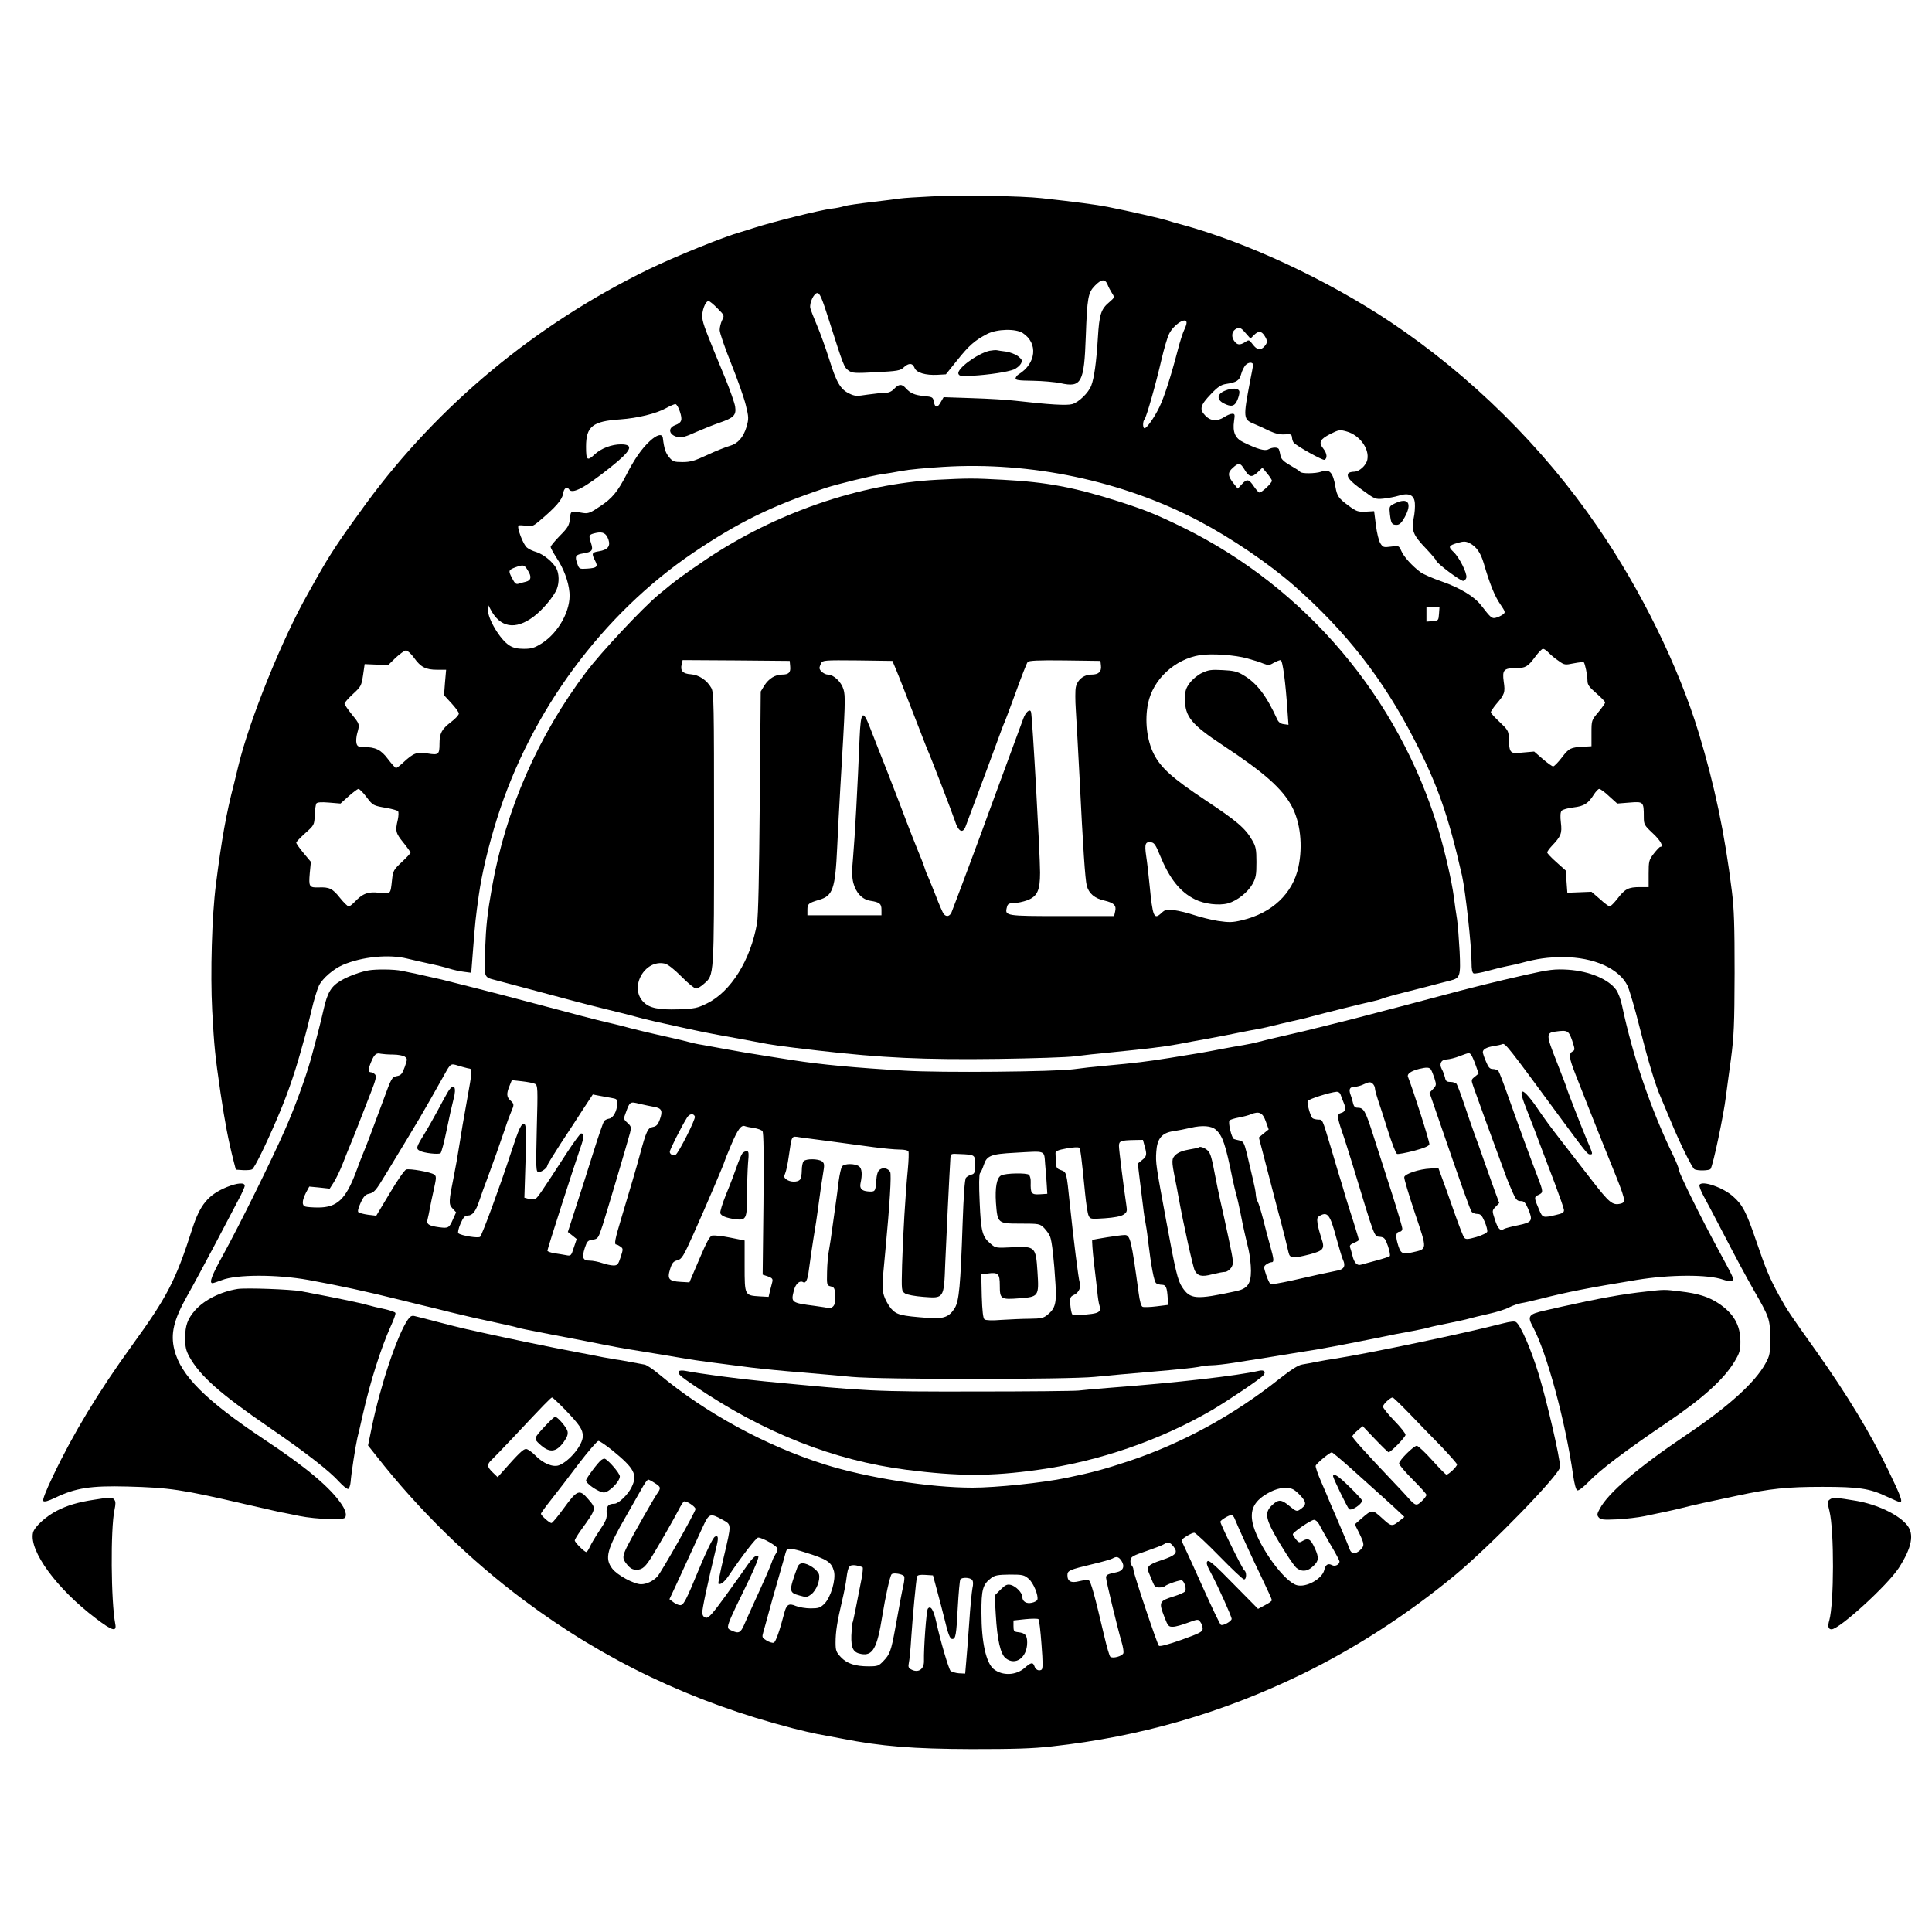 <?xml version="1.0" standalone="no"?>
<!DOCTYPE svg PUBLIC "-//W3C//DTD SVG 20010904//EN"
 "http://www.w3.org/TR/2001/REC-SVG-20010904/DTD/svg10.dtd">
<svg version="1.0" xmlns="http://www.w3.org/2000/svg"
 width="1200pt" height="1200pt" viewBox="0 0 1200 1200"
 preserveAspectRatio="xMidYMid meet">
<g transform="translate(0,1200) scale(0.1,-0.1)"
fill="#000000" stroke="none">
<path d="M5785 10780 c-88 -4 -176 -10 -195 -13 -19 -3 -98 -13 -175 -22 -77
-9 -154 -20 -170 -25 -17 -6 -53 -13 -80 -16 -73 -9 -365 -82 -480 -119 -27
-9 -63 -20 -80 -25 -111 -31 -414 -154 -581 -235 -698 -341 -1300 -840 -1749
-1451 -165 -226 -225 -316 -308 -464 -14 -25 -39 -70 -56 -100 -158 -278 -362
-783 -430 -1065 -5 -22 -18 -74 -28 -115 -47 -179 -77 -347 -112 -625 -25
-195 -35 -548 -23 -782 13 -231 17 -272 52 -513 28 -186 48 -292 82 -425 l13
-50 45 -3 c25 -1 50 1 56 5 16 11 83 147 155 315 58 134 104 265 143 403 9 33
23 83 31 110 8 28 26 100 40 160 14 61 35 129 46 153 22 45 89 103 149 129
119 51 287 67 399 39 31 -8 92 -21 136 -31 44 -9 100 -23 125 -31 25 -8 66
-17 91 -20 l46 -6 12 153 c13 166 15 186 35 329 19 135 60 306 113 475 210
668 655 1270 1219 1652 280 189 485 290 821 402 73 24 289 77 353 86 25 3 79
12 120 20 41 8 157 19 258 25 543 34 1114 -86 1589 -336 201 -106 435 -265
590 -401 322 -283 554 -580 748 -958 144 -279 210 -467 296 -844 21 -94 59
-435 59 -539 0 -43 4 -64 13 -68 8 -3 49 5 93 17 43 12 97 25 119 29 22 4 58
12 80 18 104 28 168 37 265 37 189 0 347 -71 399 -178 11 -24 46 -141 76 -262
51 -202 97 -356 130 -430 7 -16 34 -82 61 -145 58 -141 133 -292 148 -302 16
-11 94 -10 101 2 16 25 81 334 95 450 5 36 18 139 31 230 19 144 22 212 23
535 0 297 -3 398 -17 510 -45 363 -107 655 -205 980 -126 415 -360 892 -630
1284 -340 497 -790 940 -1287 1272 -395 263 -889 493 -1295 604 -36 9 -76 21
-90 26 -38 12 -229 56 -370 84 -71 14 -201 31 -410 54 -128 14 -489 20 -685
11z m1094 -547 c6 -16 19 -40 28 -54 17 -26 16 -27 -15 -54 -54 -45 -64 -76
-73 -224 -9 -149 -23 -250 -41 -296 -17 -45 -78 -104 -118 -115 -34 -10 -144
-3 -355 21 -49 6 -170 13 -267 16 l-177 6 -18 -31 c-21 -38 -36 -36 -43 4 -5
27 -9 29 -60 34 -60 6 -85 17 -114 49 -25 28 -44 26 -72 -4 -16 -17 -34 -25
-56 -25 -18 0 -67 -5 -109 -11 -69 -11 -80 -10 -115 7 -54 26 -79 69 -124 214
-22 69 -56 164 -76 210 -20 47 -38 94 -41 106 -7 31 22 94 44 94 15 0 29 -33
73 -172 89 -280 93 -290 120 -309 23 -17 39 -18 172 -11 132 7 150 10 171 30
31 29 55 28 67 -2 11 -31 69 -48 143 -44 l52 3 70 87 c74 93 110 124 187 164
61 31 177 34 221 5 96 -63 83 -189 -26 -256 -9 -5 -17 -16 -19 -24 -2 -12 18
-15 107 -16 61 -1 138 -8 172 -15 130 -29 147 3 157 290 9 243 14 272 57 316
40 41 63 43 78 7z m-2423 -148 c44 -44 44 -45 29 -74 -8 -17 -15 -44 -15 -61
0 -17 32 -110 71 -207 39 -97 80 -213 91 -258 19 -77 19 -85 5 -136 -20 -66
-54 -105 -106 -119 -21 -6 -83 -30 -136 -55 -79 -37 -107 -45 -155 -45 -53 0
-61 3 -84 30 -22 27 -31 53 -39 120 -4 29 -37 21 -81 -20 -51 -47 -97 -114
-146 -210 -54 -104 -88 -146 -163 -195 -60 -41 -74 -46 -106 -41 -79 13 -76
15 -81 -37 -5 -41 -13 -55 -63 -105 -31 -32 -57 -63 -57 -69 0 -6 16 -35 35
-65 46 -68 76 -149 82 -218 10 -108 -66 -248 -172 -316 -45 -28 -63 -34 -111
-34 -40 0 -67 6 -90 21 -57 35 -134 164 -134 223 l1 31 16 -30 c59 -113 153
-130 266 -46 56 41 129 128 146 174 15 39 14 93 -3 126 -21 40 -80 88 -124
102 -21 6 -48 18 -59 28 -23 17 -65 128 -52 137 4 2 25 2 47 -2 34 -5 44 -2
78 27 104 87 145 134 151 171 5 36 24 50 38 28 19 -31 97 10 255 136 133 106
151 144 66 144 -57 0 -122 -25 -161 -61 -48 -45 -55 -39 -55 47 0 125 41 158
212 169 109 8 225 36 287 71 24 13 49 24 56 24 7 0 20 -21 28 -47 17 -52 12
-68 -30 -84 -48 -18 -38 -62 18 -74 21 -5 50 3 111 31 46 20 111 46 146 58 90
31 106 47 98 101 -4 24 -32 103 -62 177 -123 297 -137 334 -142 374 -4 42 19
104 39 104 6 0 31 -20 55 -45z m2914 -90 c0 -9 -7 -29 -15 -45 -8 -16 -26 -71
-39 -122 -42 -161 -85 -296 -115 -357 -31 -64 -78 -131 -92 -131 -12 0 -12 43
0 56 11 11 69 213 106 374 15 63 35 133 46 155 28 59 109 110 109 70z m418
-77 c28 28 46 28 66 -3 20 -31 20 -44 -1 -67 -23 -26 -46 -22 -72 13 -22 29
-24 30 -46 15 -34 -22 -52 -20 -71 9 -19 29 -11 63 19 75 18 7 28 2 53 -28
l31 -35 21 21z m-5 -188 c-1 -8 -9 -51 -18 -95 -44 -233 -44 -240 27 -269 24
-10 66 -29 94 -43 35 -16 64 -23 94 -21 38 3 43 1 45 -20 1 -12 6 -27 11 -32
25 -25 179 -110 190 -106 20 8 17 40 -7 70 -30 38 -21 57 43 90 54 27 60 28
102 16 80 -22 142 -106 129 -174 -7 -37 -50 -76 -84 -76 -15 0 -31 -5 -34 -10
-13 -21 8 -47 86 -103 78 -57 81 -59 132 -54 29 3 71 11 94 18 64 20 97 5 101
-46 2 -22 -1 -66 -8 -97 -14 -74 -2 -103 79 -187 33 -35 61 -68 61 -72 0 -15
153 -130 169 -127 9 2 17 11 19 21 5 27 -44 125 -79 158 -36 34 -33 40 28 58
36 10 48 9 72 -3 42 -22 68 -60 87 -125 36 -124 68 -205 102 -253 33 -49 34
-52 16 -65 -11 -8 -30 -17 -43 -20 -25 -6 -30 -2 -93 79 -41 53 -130 107 -242
146 -55 19 -115 45 -133 58 -51 38 -104 96 -119 132 -15 33 -16 34 -64 27 -45
-6 -50 -5 -66 20 -10 16 -22 64 -28 114 l-11 86 -53 -3 c-47 -2 -57 1 -107 38
-61 45 -70 59 -80 115 -15 91 -37 115 -89 95 -34 -12 -123 -13 -130 -1 -3 5
-31 23 -61 40 -40 23 -56 38 -61 58 -3 16 -7 34 -10 41 -4 15 -38 16 -66 1
-21 -12 -68 1 -155 44 -51 24 -68 63 -58 132 6 40 5 45 -11 45 -11 0 -32 -9
-49 -20 -44 -29 -86 -26 -119 9 -38 39 -31 64 36 134 42 44 62 57 93 62 66 10
83 21 94 61 5 20 18 45 27 56 20 21 50 20 47 -2z m-54 -645 c29 -49 46 -53 82
-19 l30 29 29 -35 c16 -19 30 -40 30 -46 0 -15 -66 -77 -79 -73 -5 2 -20 19
-33 38 -31 46 -43 48 -74 14 l-26 -28 -24 30 c-39 48 -40 70 -7 99 37 34 47
32 72 -9z m-3950 -436 c14 -42 -4 -64 -59 -73 -44 -7 -47 -13 -24 -58 20 -38
12 -46 -50 -50 -48 -3 -49 -2 -61 33 -16 45 -10 54 39 62 55 9 62 19 46 67
-15 46 -13 50 32 60 43 9 63 -2 77 -41z m-500 -193 c24 -38 20 -61 -12 -69
-12 -3 -32 -8 -44 -12 -18 -6 -25 0 -43 35 -24 46 -22 50 23 67 48 17 54 16
76 -21z m5659 -268 c-3 -42 -4 -43 -40 -46 l-38 -3 0 45 0 46 41 0 40 0 -3
-42z m682 -243 c12 -13 40 -36 61 -50 36 -26 40 -26 94 -15 31 6 59 9 62 7 8
-9 23 -80 23 -114 0 -26 10 -40 55 -79 30 -26 55 -52 55 -57 0 -5 -19 -32 -42
-60 -43 -51 -43 -51 -43 -131 l0 -81 -50 -3 c-80 -4 -90 -9 -134 -67 -23 -30
-47 -55 -54 -55 -7 0 -36 21 -65 46 l-53 46 -69 -6 c-84 -9 -85 -7 -89 98 -1
35 -8 46 -56 91 -30 28 -55 55 -55 61 0 6 15 28 33 50 53 61 57 74 47 140 -10
72 0 84 73 84 62 0 77 9 122 70 20 27 42 50 49 50 7 0 23 -11 36 -25z m-7048
-31 c41 -58 73 -74 143 -74 l56 0 -7 -79 -6 -79 46 -50 c25 -27 46 -56 46 -64
0 -9 -22 -33 -49 -53 -57 -44 -71 -69 -71 -133 0 -69 -6 -73 -74 -62 -67 11
-87 3 -149 -54 -21 -20 -42 -36 -47 -36 -5 0 -27 25 -50 55 -43 58 -77 75
-152 75 -31 0 -39 4 -44 24 -3 13 -1 41 5 62 16 56 15 57 -34 117 -25 31 -45
61 -45 67 0 6 24 33 53 60 49 45 52 51 62 116 l10 69 72 -3 73 -4 47 46 c27
25 56 46 65 46 9 0 32 -21 50 -46z m-296 -864 c41 -54 41 -54 129 -69 32 -6
63 -15 67 -19 5 -5 4 -29 -1 -53 -17 -71 -13 -84 34 -142 25 -31 45 -59 45
-63 0 -4 -24 -30 -54 -58 -51 -48 -55 -55 -61 -111 -10 -91 -6 -88 -80 -80
-70 8 -103 -5 -154 -59 -14 -14 -29 -26 -35 -26 -6 0 -31 24 -55 54 -45 57
-66 67 -132 64 -58 -2 -62 5 -55 87 l7 72 -46 55 c-25 30 -45 59 -45 64 0 5
25 31 56 59 56 50 56 51 59 111 1 34 6 67 10 73 4 8 30 10 78 6 l72 -6 50 45
c28 25 55 45 61 46 7 0 29 -22 50 -50z m7719 4 l50 -45 76 6 c87 7 89 6 89
-89 0 -47 3 -52 55 -101 48 -44 71 -85 47 -85 -4 0 -22 -19 -40 -42 -30 -39
-32 -47 -32 -125 l0 -83 -55 0 c-70 0 -92 -11 -138 -71 -21 -27 -43 -49 -49
-49 -5 0 -33 20 -61 46 l-52 45 -75 -3 -75 -3 -5 69 -5 69 -57 51 c-32 28 -58
56 -58 61 0 6 13 24 28 40 58 61 65 79 57 145 -5 41 -3 65 4 74 7 8 40 17 74
21 67 8 92 24 128 82 12 18 26 33 32 33 7 0 35 -20 62 -46z"/>
<path d="M6145 9821 c-78 -19 -204 -113 -192 -143 5 -14 19 -16 84 -12 108 6
222 24 260 39 17 7 37 24 44 36 10 20 8 25 -17 46 -16 12 -49 25 -74 29 -25 3
-52 7 -60 9 -8 1 -28 -1 -45 -4z"/>
<path d="M7608 9573 c-49 -20 -52 -55 -8 -78 48 -25 69 -19 86 21 8 20 14 43
12 52 -4 22 -44 24 -90 5z"/>
<path d="M8661 8872 c-32 -16 -33 -18 -28 -65 7 -59 12 -67 42 -67 17 0 30 12
49 46 50 90 22 128 -63 86z"/>
<path d="M5820 9020 c-480 -25 -1005 -206 -1435 -495 -145 -98 -183 -126 -295
-219 -102 -85 -355 -356 -447 -477 -301 -399 -501 -856 -587 -1339 -30 -170
-37 -238 -43 -390 -7 -173 -8 -169 62 -187 70 -19 355 -94 503 -134 42 -11
131 -34 197 -50 66 -16 143 -35 170 -43 28 -8 84 -22 125 -31 41 -9 102 -23
135 -30 88 -20 209 -45 295 -60 41 -7 127 -23 190 -35 118 -23 143 -26 390
-55 399 -46 654 -58 1120 -52 217 3 431 10 475 16 44 6 152 18 240 26 210 21
314 33 405 50 41 8 127 24 190 35 63 12 149 28 190 37 41 8 96 19 121 23 25 5
64 13 85 19 21 5 73 18 114 27 41 9 98 22 125 30 77 21 335 85 383 95 24 5 48
12 54 15 5 3 44 15 86 26 43 11 129 33 192 49 63 17 131 34 150 39 59 15 63
28 56 180 -4 74 -11 164 -16 200 -6 36 -15 99 -20 140 -13 97 -54 276 -95 415
-246 820 -825 1505 -1590 1880 -161 79 -231 107 -395 160 -279 89 -452 121
-720 135 -183 10 -215 10 -410 0z m1929 -1110 c37 -10 81 -24 99 -32 29 -11
37 -11 63 5 17 9 36 17 43 17 13 0 31 -138 43 -318 l6 -84 -29 4 c-19 2 -32
12 -40 28 -68 150 -128 228 -212 277 -36 22 -61 28 -128 31 -71 4 -89 1 -129
-18 -27 -13 -59 -40 -76 -63 -24 -33 -29 -50 -29 -99 0 -109 39 -157 235 -287
258 -170 368 -268 428 -378 54 -100 70 -246 42 -377 -35 -166 -164 -288 -352
-332 -59 -14 -79 -14 -148 -4 -44 7 -111 24 -150 37 -38 13 -93 26 -123 30
-46 5 -56 3 -77 -17 -48 -45 -55 -28 -75 175 -6 61 -15 141 -21 179 -11 75 -5
90 32 84 18 -2 29 -19 53 -79 60 -146 124 -228 218 -275 58 -29 148 -40 205
-25 57 16 123 68 153 121 21 39 24 57 24 136 0 80 -4 97 -27 136 -43 75 -97
120 -293 250 -200 133 -274 199 -317 284 -44 86 -58 211 -36 316 31 149 166
274 323 299 73 11 219 1 295 -21z m-2841 -49 c4 -38 -9 -51 -51 -51 -42 0 -82
-25 -109 -67 l-23 -38 -6 -685 c-4 -465 -9 -707 -17 -755 -40 -228 -162 -424
-310 -497 -61 -30 -76 -33 -177 -37 -126 -4 -181 8 -218 45 -91 91 7 267 132
239 19 -4 58 -35 104 -81 40 -41 81 -74 90 -74 9 0 32 13 50 30 63 55 62 36
62 965 0 781 -1 842 -17 872 -27 48 -76 81 -127 85 -50 3 -67 22 -57 62 l6 26
333 -2 332 -3 3 -34z m658 -21 c21 -50 49 -123 151 -385 19 -49 38 -99 43
-110 18 -38 157 -400 170 -440 22 -71 50 -86 68 -37 13 35 108 289 139 372 13
36 40 108 59 160 19 52 38 104 44 115 5 11 37 97 71 190 34 94 66 176 72 183
7 9 62 12 231 10 l221 -3 3 -28 c5 -39 -14 -57 -59 -57 -48 0 -88 -33 -97 -79
-4 -18 -4 -81 0 -140 4 -58 14 -245 23 -416 22 -446 35 -635 45 -676 13 -49
50 -80 111 -93 59 -14 75 -31 65 -69 l-6 -27 -324 0 c-352 0 -356 1 -342 55 5
21 12 25 44 26 20 0 57 8 82 17 63 24 80 61 80 172 0 112 -48 972 -56 997 -6
24 -33 1 -48 -40 -8 -23 -54 -148 -102 -277 -47 -129 -99 -269 -114 -310 -32
-91 -217 -586 -230 -617 -11 -25 -32 -30 -48 -10 -6 6 -29 59 -51 117 -23 58
-46 114 -51 125 -6 11 -14 34 -19 50 -5 17 -24 64 -41 105 -17 41 -47 118 -67
170 -19 52 -73 192 -119 310 -47 118 -97 247 -112 285 -43 111 -56 97 -63 -70
-12 -300 -30 -625 -40 -735 -8 -87 -8 -127 1 -163 16 -62 55 -104 106 -112 58
-9 69 -18 69 -56 l0 -34 -230 0 -230 0 0 34 c0 37 6 42 73 62 85 25 100 67
112 327 5 103 13 266 19 362 32 536 33 576 20 619 -14 46 -61 91 -97 91 -21 0
-52 24 -52 41 0 6 5 19 10 30 10 18 21 19 227 17 l216 -3 23 -55z"/>
<path d="M2290 5973 c-48 -8 -125 -36 -168 -61 -65 -37 -88 -75 -112 -182 -19
-84 -44 -180 -81 -315 -33 -115 -99 -297 -158 -430 -83 -190 -287 -601 -385
-779 -71 -128 -89 -176 -66 -176 5 0 31 9 58 19 90 36 342 36 537 1 192 -35
355 -70 580 -126 77 -19 169 -42 205 -50 36 -9 81 -20 100 -25 99 -24 176 -42
281 -64 64 -14 123 -27 130 -30 12 -5 65 -15 219 -45 128 -24 215 -41 310 -60
58 -11 128 -25 155 -29 28 -4 111 -18 185 -30 74 -12 158 -26 185 -31 52 -9
191 -28 400 -54 66 -8 206 -22 310 -30 105 -9 246 -21 315 -28 177 -17 1341
-17 1510 0 69 7 233 22 365 33 132 11 258 24 280 29 22 5 58 10 81 10 22 0 83
7 135 15 52 8 123 20 159 25 83 14 298 48 370 60 54 9 191 35 340 65 125 26
161 33 250 49 47 9 92 19 100 22 8 3 60 14 115 25 55 11 114 24 130 29 17 5
71 18 120 29 50 11 108 29 129 41 22 11 56 23 75 26 20 3 72 15 116 26 177 45
303 69 600 118 207 34 444 35 537 2 33 -11 51 -13 58 -6 11 11 11 10 -91 199
-102 188 -239 465 -239 483 0 10 -18 56 -41 103 -136 281 -247 606 -315 927
-7 34 -23 76 -35 93 -47 67 -167 117 -299 126 -82 5 -118 1 -260 -31 -211 -48
-317 -74 -590 -147 -41 -11 -124 -33 -185 -49 -60 -16 -155 -40 -210 -55 -55
-15 -163 -42 -240 -61 -134 -34 -173 -43 -330 -79 -38 -9 -88 -21 -110 -27
-22 -6 -62 -14 -90 -19 -27 -4 -86 -15 -130 -23 -44 -9 -107 -20 -140 -26 -33
-5 -118 -19 -190 -31 -144 -23 -210 -31 -395 -48 -69 -6 -159 -16 -200 -22
-117 -16 -826 -23 -1050 -9 -312 18 -523 38 -695 65 -49 8 -124 19 -165 26
-114 18 -167 27 -260 44 -47 9 -108 20 -137 25 -29 4 -67 13 -85 18 -18 5 -67
17 -108 26 -123 27 -240 55 -320 77 -25 6 -61 15 -80 19 -19 4 -89 22 -155 39
-66 18 -169 45 -230 61 -60 16 -137 36 -170 45 -100 27 -406 105 -472 121
-131 30 -200 45 -247 54 -48 10 -157 11 -206 3z m7475 -436 c18 -55 18 -59 2
-68 -25 -14 -21 -41 19 -143 20 -50 61 -154 91 -231 30 -77 89 -223 130 -325
91 -224 94 -237 59 -246 -50 -12 -69 3 -181 148 -60 78 -149 192 -196 253 -47
60 -105 139 -129 175 -47 71 -89 120 -102 120 -16 0 -7 -34 33 -134 22 -55 56
-144 75 -196 20 -52 60 -160 91 -240 30 -80 56 -154 57 -165 1 -16 -9 -22 -49
-31 -80 -19 -84 -18 -104 29 -33 77 -34 83 -6 95 32 15 31 19 -4 111 -40 103
-129 347 -187 511 -26 74 -52 141 -57 148 -5 6 -20 12 -34 12 -19 0 -28 9 -43
46 -11 25 -20 52 -20 59 0 18 24 31 70 38 19 3 43 8 52 12 17 7 37 -18 347
-440 174 -236 181 -245 197 -245 19 0 19 0 -21 93 -37 89 -125 315 -125 322 0
3 -28 75 -61 160 -67 169 -67 180 -6 188 74 10 80 6 102 -56z m-7324 -87 c30
0 63 -6 73 -13 17 -13 17 -15 0 -64 -16 -44 -23 -52 -50 -57 -30 -6 -33 -12
-83 -149 -66 -179 -109 -293 -126 -332 -7 -16 -27 -68 -44 -115 -64 -170 -118
-220 -235 -220 -35 0 -71 3 -80 6 -22 8 -20 37 4 85 l21 39 63 -6 64 -7 25 39
c14 22 40 75 57 119 17 44 37 94 44 110 7 17 32 77 54 135 23 58 57 147 77
198 29 74 34 96 25 108 -7 8 -19 14 -26 14 -18 0 -18 19 2 66 19 46 32 56 59
49 11 -2 45 -5 76 -5z m6697 -2 c5 -7 18 -36 28 -65 l18 -51 -24 -20 c-23 -18
-23 -20 -8 -63 12 -35 136 -377 204 -560 7 -19 24 -61 38 -92 21 -48 29 -57
51 -57 21 0 29 -8 46 -47 32 -75 26 -85 -61 -103 -41 -8 -81 -19 -88 -23 -23
-16 -39 1 -57 58 -18 55 -18 56 4 79 l23 24 -31 84 c-16 46 -46 128 -65 183
-19 55 -45 129 -59 165 -13 36 -41 117 -62 180 -21 63 -43 121 -48 128 -5 6
-22 12 -38 12 -23 0 -30 5 -34 28 -4 15 -12 38 -20 52 -18 33 -3 60 33 60 15
1 50 9 77 20 62 23 60 23 73 8z m-6292 -67 c16 -5 42 -12 58 -16 33 -7 34 12
-9 -230 -15 -82 -31 -175 -35 -205 -18 -114 -31 -186 -40 -230 -33 -163 -34
-180 -10 -205 l23 -25 -19 -42 c-24 -55 -29 -58 -84 -51 -68 9 -83 19 -74 51
4 15 10 45 14 67 4 22 15 76 25 119 16 72 16 81 1 91 -20 15 -150 38 -173 31
-10 -3 -56 -69 -102 -147 l-84 -140 -51 6 c-28 4 -55 11 -60 16 -6 5 0 28 14
58 17 38 30 52 50 56 34 7 44 19 105 120 221 364 220 362 365 620 39 70 39 71
86 56z m6041 -23 c5 -7 15 -32 23 -56 12 -39 12 -44 -9 -66 l-22 -23 60 -174
c144 -419 192 -553 202 -566 6 -7 22 -13 36 -13 19 0 28 -10 44 -47 11 -25 18
-53 17 -62 -2 -9 -29 -22 -67 -34 -53 -15 -66 -16 -76 -5 -7 7 -35 81 -64 163
-29 83 -62 177 -75 210 l-22 60 -50 -3 c-69 -3 -158 -33 -162 -53 -2 -9 28
-109 66 -223 79 -234 79 -223 -18 -245 -63 -14 -72 -7 -91 62 -12 44 -7 67 16
67 8 0 15 8 15 18 0 11 -29 108 -64 218 -35 109 -87 272 -116 361 -51 159 -59
173 -101 173 -12 0 -21 9 -25 28 -3 15 -10 39 -16 54 -12 33 -4 48 27 48 13 0
40 7 59 17 29 13 38 14 51 3 8 -7 15 -20 15 -30 0 -10 9 -42 19 -72 10 -29 38
-115 62 -192 24 -76 49 -141 56 -143 7 -3 54 6 105 19 66 18 94 30 96 41 3 13
-99 333 -133 419 -7 18 19 36 70 49 46 11 62 10 72 -3z m-5564 -90 c17 -9 18
-25 11 -279 -6 -254 -5 -269 12 -269 19 0 54 27 54 42 0 5 38 66 83 136 46 70
110 167 141 216 l58 88 36 -7 c20 -4 55 -10 77 -14 37 -6 40 -9 39 -37 -2 -46
-26 -89 -51 -92 -12 -2 -26 -9 -31 -15 -5 -7 -35 -93 -66 -192 -31 -99 -79
-251 -108 -339 l-51 -158 28 -22 27 -22 -18 -53 c-16 -51 -18 -53 -48 -47 -17
3 -50 9 -73 12 -24 4 -43 11 -43 16 0 11 166 527 206 642 23 66 24 86 3 86 -5
0 -44 -53 -86 -117 -163 -252 -186 -285 -199 -290 -8 -3 -26 -2 -41 1 l-26 7
7 224 c5 169 4 225 -5 231 -20 12 -34 -19 -88 -184 -68 -208 -176 -501 -189
-514 -10 -10 -118 7 -135 22 -5 4 1 31 13 59 17 39 27 51 45 51 30 0 50 25 73
95 11 33 32 92 47 130 36 97 82 226 112 315 13 41 31 89 39 107 18 41 18 46
-6 68 -24 22 -25 43 -5 91 l14 35 63 -7 c35 -4 71 -11 81 -16z m5003 -65 c3
-10 12 -33 19 -50 17 -38 12 -59 -16 -66 -25 -7 -24 -26 5 -111 14 -39 43
-132 66 -206 144 -474 134 -448 171 -452 27 -3 33 -9 50 -58 10 -30 15 -58 11
-62 -4 -4 -41 -16 -82 -27 -41 -11 -84 -23 -96 -26 -25 -8 -43 11 -54 57 -4
18 -11 40 -14 49 -5 12 1 20 23 29 17 7 31 15 31 19 0 3 -15 53 -33 111 -19
58 -42 132 -52 165 -9 33 -28 96 -42 140 -13 44 -35 118 -49 165 -53 176 -48
165 -78 166 -15 1 -31 5 -35 10 -13 15 -34 91 -29 105 4 12 139 55 181 58 10
0 20 -7 23 -16z m-4263 -78 c47 -8 55 -25 35 -79 -12 -32 -21 -42 -44 -46 -30
-5 -40 -25 -79 -170 -21 -79 -60 -210 -114 -390 -41 -136 -48 -170 -33 -170 5
0 16 -6 26 -13 17 -12 17 -16 1 -65 -15 -46 -20 -52 -45 -52 -15 0 -47 7 -70
15 -23 8 -58 15 -77 15 -43 0 -50 18 -31 78 14 42 19 48 49 52 33 5 35 8 62
90 26 81 148 492 170 573 9 35 8 41 -16 63 -25 23 -25 24 -9 66 24 66 25 67
84 52 29 -7 70 -15 91 -19z m3799 -90 l18 -50 -31 -25 -30 -25 30 -115 c16
-63 44 -169 61 -235 17 -66 37 -142 45 -170 14 -51 38 -149 49 -197 8 -34 29
-35 131 -9 86 23 95 35 73 98 -9 27 -20 67 -24 90 -5 36 -3 43 16 53 46 25 62
3 98 -131 19 -68 38 -134 44 -145 17 -36 6 -58 -32 -65 -60 -12 -171 -36 -292
-64 -65 -14 -122 -24 -127 -21 -5 4 -17 29 -27 58 -16 49 -16 52 2 65 10 7 24
13 31 13 18 0 16 18 -8 103 -11 39 -31 113 -43 163 -13 50 -28 100 -35 112 -6
11 -11 31 -11 44 0 13 -9 57 -19 98 -10 41 -26 110 -36 153 -17 68 -22 78 -45
83 -14 3 -30 7 -35 9 -15 4 -39 105 -28 116 5 5 31 13 58 18 28 5 61 14 75 20
51 21 73 10 92 -44z m-3546 30 c6 -15 -100 -224 -119 -237 -15 -9 -37 2 -37
18 0 13 71 154 107 212 15 25 41 29 49 7z m367 -71 c23 -4 47 -12 53 -20 7 -9
9 -145 6 -452 l-5 -439 33 -11 c27 -10 31 -16 27 -34 -3 -13 -10 -39 -15 -58
l-8 -35 -55 3 c-94 6 -94 5 -94 188 l0 159 -90 18 c-49 10 -99 15 -111 13 -16
-4 -35 -40 -81 -148 l-61 -143 -53 3 c-75 4 -86 18 -67 79 12 39 21 49 45 55
27 7 37 22 101 165 72 160 192 441 192 449 0 2 18 48 41 102 42 99 63 127 87
117 8 -3 32 -8 55 -11z m2869 -11 c42 -37 60 -92 102 -298 9 -44 21 -93 26
-110 5 -16 16 -66 25 -110 8 -44 20 -98 25 -120 5 -22 16 -70 25 -106 8 -36
15 -95 15 -132 0 -81 -22 -111 -90 -126 -254 -55 -287 -52 -338 25 -27 42 -41
99 -98 409 -64 346 -67 362 -62 432 5 81 35 117 106 127 26 4 74 13 107 21 72
17 129 13 157 -12z m-2387 -73 c83 -11 200 -27 260 -35 61 -8 133 -15 161 -15
33 0 54 -5 57 -13 2 -7 1 -55 -4 -107 -15 -151 -31 -421 -36 -597 -4 -160 -4
-162 19 -177 13 -8 61 -17 113 -21 129 -10 128 -12 136 208 6 147 26 558 32
652 2 30 2 30 57 27 97 -4 97 -4 96 -67 0 -49 -3 -56 -23 -61 -12 -3 -27 -12
-33 -19 -8 -9 -15 -112 -21 -283 -13 -388 -22 -483 -49 -527 -34 -55 -69 -68
-164 -61 -172 13 -197 19 -232 59 -17 21 -37 57 -44 81 -12 45 -12 58 9 276
27 285 39 476 30 491 -12 22 -44 30 -65 14 -12 -8 -19 -31 -22 -74 -4 -62 -7
-65 -52 -61 -38 3 -52 19 -45 51 12 55 9 92 -10 105 -25 18 -89 18 -104 0 -7
-8 -16 -50 -22 -93 -5 -43 -13 -105 -18 -138 -5 -33 -14 -100 -21 -150 -6 -49
-16 -112 -21 -140 -6 -27 -11 -88 -12 -134 -2 -83 -1 -85 23 -91 22 -5 25 -12
28 -57 2 -36 -2 -55 -13 -67 -9 -9 -20 -14 -24 -12 -3 2 -45 9 -91 15 -146 19
-148 21 -129 96 11 42 36 64 58 51 15 -10 28 17 34 69 6 47 22 160 46 305 5
36 15 103 21 150 6 47 16 114 22 149 10 58 9 65 -7 78 -23 16 -97 17 -113 1
-7 -7 -12 -33 -12 -58 0 -25 -5 -51 -12 -58 -16 -16 -60 -15 -83 2 -16 12 -17
18 -8 38 6 14 16 60 22 104 20 136 15 128 69 120 26 -4 115 -15 197 -26z
m1944 -27 c16 -55 14 -65 -16 -89 l-26 -21 12 -99 c7 -54 16 -130 21 -169 4
-38 11 -81 14 -95 3 -14 11 -63 16 -110 20 -165 38 -263 52 -271 7 -5 23 -9
35 -9 25 0 32 -17 36 -85 l2 -40 -72 -9 c-39 -5 -78 -6 -86 -3 -9 3 -18 34
-25 89 -45 328 -52 358 -87 357 -28 0 -196 -27 -201 -31 -2 -3 2 -68 11 -144
9 -77 20 -167 23 -201 4 -34 10 -65 14 -69 4 -3 3 -15 -2 -24 -7 -14 -28 -20
-86 -25 -41 -4 -79 -4 -84 1 -4 5 -10 31 -12 59 -3 46 -1 51 24 63 29 13 45
50 34 77 -7 18 -38 265 -61 485 -21 203 -20 199 -55 212 -26 9 -30 15 -32 49
-1 21 -2 47 -2 56 -1 13 14 20 69 30 38 7 73 9 78 4 8 -8 14 -53 37 -286 6
-60 15 -121 21 -134 10 -23 12 -24 100 -18 59 4 100 12 116 22 23 15 25 22 19
59 -17 115 -46 344 -46 368 0 31 11 35 92 37 l57 1 10 -37z m-617 -118 c4 -44
9 -102 10 -130 l3 -50 -47 -3 c-52 -3 -58 5 -56 76 1 18 -4 38 -11 45 -13 13
-145 11 -173 -4 -27 -14 -38 -75 -32 -169 10 -129 10 -130 153 -130 116 0 119
-1 146 -27 15 -16 32 -39 37 -53 12 -28 25 -146 34 -297 7 -116 -1 -149 -48
-188 -26 -22 -40 -25 -111 -26 -45 0 -124 -4 -176 -7 -58 -5 -99 -3 -106 3 -9
7 -14 52 -17 145 l-3 135 40 5 c65 9 75 -1 75 -74 0 -85 6 -89 120 -80 122 9
124 12 114 165 -10 155 -14 159 -155 152 -102 -5 -105 -5 -135 21 -53 44 -61
75 -69 259 -5 106 -4 172 2 180 6 6 16 29 23 50 19 59 43 69 193 77 200 11
181 19 189 -75z"/>
<path d="M2782 5218 c-11 -18 -39 -69 -62 -113 -24 -44 -62 -112 -86 -151 -49
-79 -52 -89 -26 -102 25 -14 115 -24 128 -15 6 5 23 69 38 143 15 74 34 159
42 189 23 81 3 110 -34 49z"/>
<path d="M4611 4836 c-6 -7 -22 -44 -35 -82 -13 -38 -42 -115 -66 -172 -23
-57 -39 -109 -36 -118 7 -17 37 -29 94 -37 67 -8 72 3 72 147 0 68 3 157 6
199 6 65 5 77 -8 77 -9 0 -21 -6 -27 -14z"/>
<path d="M7447 4874 c-2 -3 -30 -9 -62 -14 -37 -6 -67 -18 -82 -32 -27 -25
-27 -36 -4 -153 7 -33 16 -82 21 -110 31 -171 90 -436 101 -457 18 -34 45 -40
108 -23 32 8 68 15 80 15 11 0 28 12 38 26 16 26 16 32 -15 178 -18 83 -41
192 -53 241 -11 50 -24 113 -29 140 -23 122 -31 150 -46 166 -15 17 -49 31
-57 23z"/>
<path d="M1409 4627 c-116 -48 -166 -109 -214 -257 -104 -325 -157 -426 -376
-728 -207 -286 -365 -547 -490 -810 -46 -96 -66 -149 -60 -155 7 -7 31 0 73
20 127 61 221 76 448 70 263 -7 339 -18 730 -109 96 -22 193 -44 215 -49 22
-4 78 -15 125 -25 48 -10 129 -18 185 -19 97 0 100 1 103 23 2 14 -8 42 -24
65 -69 105 -218 231 -484 407 -363 242 -517 396 -557 556 -25 100 -4 186 79
334 36 63 113 207 173 320 59 113 125 238 146 278 22 40 39 79 39 87 0 22 -46
18 -111 -8z"/>
<path d="M10556 4641 c-4 -6 8 -39 27 -73 19 -35 65 -121 102 -193 107 -206
160 -304 209 -390 96 -167 100 -179 101 -295 0 -98 -2 -109 -30 -160 -64 -117
-231 -268 -490 -442 -306 -206 -487 -361 -539 -460 -17 -31 -18 -39 -6 -53 12
-14 29 -16 114 -12 56 3 133 12 171 20 39 8 94 20 123 26 29 6 78 17 110 25
31 8 89 22 127 30 39 8 135 29 215 46 205 44 307 55 530 55 225 0 293 -10 398
-60 41 -19 78 -35 83 -35 19 0 6 36 -71 195 -111 231 -258 473 -450 744 -164
230 -180 254 -228 341 -62 113 -84 166 -147 351 -58 170 -82 217 -141 268 -63
56 -191 100 -208 72z"/>
<path d="M1475 3994 c-107 -18 -204 -67 -263 -132 -47 -54 -62 -95 -62 -173 0
-55 5 -77 26 -116 67 -120 191 -230 496 -439 227 -156 373 -269 436 -339 23
-25 48 -45 55 -43 6 3 13 22 15 44 3 49 31 227 42 274 5 19 21 87 35 150 44
196 113 412 171 540 19 41 33 79 30 85 -2 6 -32 16 -67 24 -35 7 -84 19 -109
26 -39 12 -204 46 -410 85 -68 12 -343 22 -395 14z"/>
<path d="M10225 3978 c-143 -15 -292 -42 -525 -94 -36 -8 -83 -19 -105 -24
-100 -22 -110 -35 -75 -99 88 -163 203 -589 251 -924 8 -56 18 -91 26 -94 8
-3 38 20 71 54 70 73 220 187 487 368 222 150 351 267 418 377 32 54 37 69 37
125 0 102 -42 175 -135 237 -64 42 -127 62 -240 75 -99 12 -95 12 -210 -1z"/>
<path d="M2533 3803 c-66 -96 -170 -407 -224 -669 l-23 -112 54 -68 c262 -334
575 -640 915 -894 501 -374 1044 -633 1670 -795 55 -14 123 -30 150 -35 28 -5
97 -18 155 -29 243 -48 444 -64 805 -65 262 0 377 3 500 17 546 60 1051 206
1545 445 334 162 662 374 958 619 226 188 652 627 652 672 -1 60 -81 404 -133
576 -48 156 -110 298 -139 322 -9 8 -33 6 -88 -8 -239 -62 -832 -186 -1045
-219 -27 -4 -75 -12 -105 -18 -30 -6 -71 -14 -91 -17 -26 -4 -68 -31 -145 -91
-283 -225 -601 -398 -929 -508 -154 -51 -226 -71 -390 -105 -148 -31 -439 -61
-585 -61 -266 0 -653 61 -920 145 -363 115 -737 318 -1025 558 -38 32 -79 59
-90 61 -119 22 -154 29 -180 32 -16 3 -52 9 -80 14 -27 6 -97 19 -155 30 -161
30 -499 100 -695 145 -33 7 -114 28 -180 45 -66 17 -130 34 -141 36 -16 4 -27
-2 -41 -23z m978 -560 c89 -93 109 -122 109 -163 0 -55 -83 -156 -148 -181
-37 -14 -99 11 -147 61 -22 22 -47 40 -58 40 -17 0 -46 -28 -145 -140 l-31
-35 -30 29 c-37 36 -38 50 -7 79 13 12 72 74 132 137 196 209 236 250 243 250
4 0 41 -35 82 -77z m5245 -25 c54 -57 143 -148 197 -203 53 -56 97 -106 97
-111 0 -13 -53 -64 -66 -63 -5 0 -45 41 -89 90 -44 49 -87 89 -95 89 -19 0
-110 -90 -110 -110 0 -8 38 -53 85 -100 47 -47 85 -89 85 -95 0 -6 -13 -24
-29 -39 -32 -31 -40 -29 -82 18 -15 17 -57 63 -94 101 -168 177 -255 273 -255
283 0 6 14 22 32 37 l32 27 77 -81 c43 -45 80 -81 84 -81 14 0 105 94 105 108
0 9 -31 48 -70 88 -38 39 -70 79 -70 87 0 15 45 57 60 57 4 0 52 -46 106 -102z
m-4952 -227 c137 -112 157 -150 119 -228 -22 -46 -81 -103 -107 -103 -38 0
-51 -16 -48 -58 3 -32 -5 -50 -44 -108 -25 -38 -53 -84 -60 -101 -8 -18 -18
-33 -22 -33 -12 0 -72 60 -72 72 0 6 17 34 37 62 99 137 98 135 47 194 -54 64
-69 59 -150 -53 -38 -52 -73 -95 -79 -95 -12 0 -65 47 -65 58 0 4 28 43 63 87
35 44 112 144 171 223 60 78 115 142 123 142 8 0 47 -27 87 -59z m4588 -112
c62 -56 151 -136 198 -178 47 -42 96 -87 109 -100 l24 -23 -24 -19 c-53 -43
-55 -43 -114 11 -62 56 -62 56 -130 -3 l-40 -35 28 -56 c33 -69 33 -77 3 -106
-27 -24 -53 -22 -63 7 -5 17 -47 115 -78 188 -7 17 -25 57 -39 90 -13 33 -41
98 -61 144 -20 46 -35 90 -33 97 3 13 87 83 100 83 4 1 58 -45 120 -100z
m-4326 -90 c39 -24 41 -31 15 -67 -23 -34 -145 -248 -183 -322 -34 -68 -34
-81 -2 -119 19 -23 34 -31 58 -31 37 0 56 18 103 95 50 83 123 210 158 277 13
26 28 49 33 52 12 7 72 -31 72 -47 0 -17 -211 -390 -236 -418 -26 -29 -68 -49
-102 -49 -44 0 -149 57 -179 97 -49 64 -34 119 88 330 34 59 73 128 87 153 27
49 42 70 50 70 2 0 20 -9 38 -21z m3970 -42 c12 -7 34 -27 50 -46 30 -36 27
-51 -13 -78 -18 -12 -24 -10 -63 22 -51 43 -69 44 -109 6 -43 -40 -41 -77 10
-171 46 -84 122 -202 141 -218 31 -25 64 -24 96 3 44 37 47 57 18 120 -26 57
-40 65 -77 43 -18 -11 -23 -10 -40 11 -10 13 -19 27 -19 31 0 13 113 90 132
90 9 0 23 -12 31 -27 8 -16 39 -72 70 -125 32 -53 57 -101 57 -106 0 -20 -28
-34 -47 -23 -25 13 -40 3 -48 -32 -14 -54 -111 -108 -169 -93 -76 19 -230 229
-271 368 -28 99 3 160 108 213 55 27 109 32 143 12z m-3551 -185 c60 -33 60
-22 10 -235 -21 -87 -35 -160 -33 -163 11 -11 38 10 64 49 82 122 171 237 183
237 27 0 121 -54 121 -70 0 -8 -6 -24 -14 -35 -7 -11 -17 -31 -21 -45 -7 -23
-52 -126 -123 -280 -16 -36 -39 -86 -50 -112 -22 -50 -34 -56 -77 -36 -39 18
-44 5 109 319 39 81 61 138 56 143 -12 12 -34 -7 -73 -63 -17 -25 -76 -108
-131 -184 -79 -109 -104 -137 -120 -135 -14 2 -22 12 -24 29 -2 21 32 181 90
421 12 49 8 65 -12 53 -12 -7 -53 -91 -98 -200 -80 -195 -96 -225 -117 -225
-11 0 -31 9 -43 19 l-24 18 30 64 c16 35 56 120 87 189 32 69 73 158 91 198
38 82 45 85 119 44z m3184 5 c15 -39 108 -243 172 -375 32 -67 59 -126 59
-131 0 -5 -19 -19 -43 -31 l-43 -23 -152 154 c-115 118 -153 151 -162 142 -10
-9 -4 -27 25 -80 42 -79 125 -263 125 -278 0 -15 -54 -45 -67 -37 -6 4 -54
104 -107 222 -53 118 -105 233 -116 255 -11 22 -20 43 -20 48 0 10 61 47 78
47 7 0 77 -65 155 -145 78 -80 147 -145 154 -145 16 0 17 46 2 56 -11 6 -149
287 -149 302 0 10 52 41 68 42 7 0 17 -11 21 -23z m-380 -173 c30 -38 15 -55
-76 -85 -82 -27 -95 -41 -75 -83 5 -11 15 -36 22 -53 10 -26 18 -33 40 -33 14
0 30 3 34 7 13 13 99 42 108 37 17 -11 29 -56 18 -69 -6 -7 -36 -20 -68 -30
-93 -29 -96 -35 -59 -130 21 -55 26 -60 53 -59 16 0 58 12 92 25 63 23 64 23
78 4 8 -10 14 -29 14 -41 0 -19 -17 -28 -131 -69 -85 -30 -135 -43 -141 -37
-11 11 -158 450 -158 472 0 9 -5 21 -11 27 -6 6 -9 21 -7 34 2 20 18 28 98 55
52 18 102 37 110 43 24 16 37 13 59 -15z m-2292 -35 c142 -44 167 -61 183
-118 13 -51 -19 -162 -60 -203 -25 -24 -36 -28 -85 -28 -30 0 -72 7 -92 15
-44 19 -59 9 -73 -49 -27 -104 -52 -175 -64 -179 -7 -3 -27 3 -44 13 -29 18
-30 21 -21 52 5 18 21 74 34 123 13 50 38 137 55 195 17 58 35 123 41 144 5
22 12 43 15 48 8 13 39 10 111 -13z m1969 -54 c22 -34 10 -62 -29 -70 -58 -12
-67 -16 -67 -34 0 -19 70 -309 96 -398 9 -29 14 -60 12 -70 -4 -19 -67 -37
-82 -23 -5 5 -22 62 -37 127 -60 256 -84 343 -97 348 -7 3 -33 0 -58 -6 -51
-13 -74 -2 -74 37 0 29 11 34 157 69 60 14 115 30 123 35 25 15 39 11 56 -15z
m-1608 -40 c3 -3 0 -36 -7 -73 -30 -155 -52 -266 -56 -272 -2 -4 -5 -39 -7
-78 -2 -79 11 -106 60 -115 73 -14 100 35 132 235 19 119 48 250 58 260 11 11
69 2 78 -13 3 -5 1 -31 -5 -57 -11 -49 -18 -87 -51 -269 -25 -137 -33 -159
-73 -200 -28 -30 -36 -33 -91 -33 -85 0 -135 17 -173 57 -29 31 -33 41 -33 91
0 66 10 130 40 257 12 50 25 115 28 145 10 74 17 83 60 77 19 -4 37 -9 40 -12z
m464 -150 c15 -55 34 -129 43 -165 24 -100 35 -130 50 -130 21 0 25 24 34 196
5 90 12 168 16 174 9 14 60 13 73 -3 7 -8 8 -27 2 -52 -4 -22 -14 -119 -20
-215 -7 -96 -15 -206 -19 -245 l-6 -70 -40 2 c-21 2 -44 9 -51 15 -12 14 -62
182 -89 305 -17 76 -35 103 -52 81 -9 -12 -26 -243 -24 -325 1 -52 -36 -76
-80 -52 -16 8 -19 17 -14 40 4 17 11 87 15 157 9 135 30 358 36 380 3 9 19 12
51 10 l48 -3 27 -100z m567 79 c30 -25 63 -106 54 -131 -3 -6 -18 -15 -34 -18
-34 -8 -59 8 -59 36 0 26 -40 67 -72 75 -23 5 -34 0 -64 -30 l-36 -36 7 -118
c9 -158 29 -246 62 -272 61 -48 133 5 133 98 0 45 -12 59 -55 64 -27 3 -30 7
-30 38 l0 35 74 8 c41 4 77 4 81 0 5 -4 13 -75 19 -157 9 -115 9 -151 0 -157
-17 -10 -37 0 -44 22 -9 26 -22 24 -61 -11 -54 -47 -138 -50 -192 -7 -47 38
-76 167 -76 347 -1 148 8 179 61 219 23 17 43 20 115 21 79 0 89 -2 117 -26z"/>
<path d="M3387 3144 c-73 -79 -73 -79 -35 -114 60 -56 102 -52 149 13 22 31
28 48 24 67 -6 25 -62 90 -77 90 -5 0 -32 -25 -61 -56z"/>
<path d="M3735 2932 c-20 -14 -95 -115 -95 -127 0 -21 81 -75 111 -75 31 0 99
68 99 100 0 20 -79 110 -96 110 -5 0 -14 -4 -19 -8z"/>
<path d="M8280 2831 c0 -12 88 -193 99 -204 14 -14 81 30 81 53 0 5 -35 43
-77 84 -71 70 -103 90 -103 67z"/>
<path d="M4952 2263 c-53 -146 -53 -155 14 -173 41 -12 48 -11 72 7 32 23 58
89 49 124 -8 28 -67 69 -101 69 -17 0 -27 -8 -34 -27z"/>
<path d="M4217 3483 c-10 -15 5 -29 103 -95 425 -288 859 -459 1310 -517 325
-41 520 -42 820 0 373 51 760 185 1080 372 106 63 301 194 317 215 18 21 5 35
-26 28 -135 -31 -508 -74 -931 -106 -80 -6 -165 -14 -190 -17 -25 -3 -315 -6
-645 -6 -637 -1 -660 1 -1305 63 -167 16 -399 47 -491 65 -20 4 -39 3 -42 -2z"/>
<path d="M585 2685 c-99 -15 -167 -35 -231 -68 -69 -35 -141 -101 -149 -137
-25 -113 148 -349 390 -532 102 -78 131 -86 121 -35 -27 139 -30 591 -5 708 8
38 8 53 -1 64 -14 17 -18 17 -125 0z"/>
<path d="M11366 2687 c-16 -12 -17 -17 -3 -72 30 -121 29 -572 -1 -680 -11
-36 -6 -55 14 -55 48 0 345 271 417 380 82 127 99 212 51 269 -54 65 -186 127
-314 149 -123 21 -146 22 -164 9z"/>
</g>
</svg>
